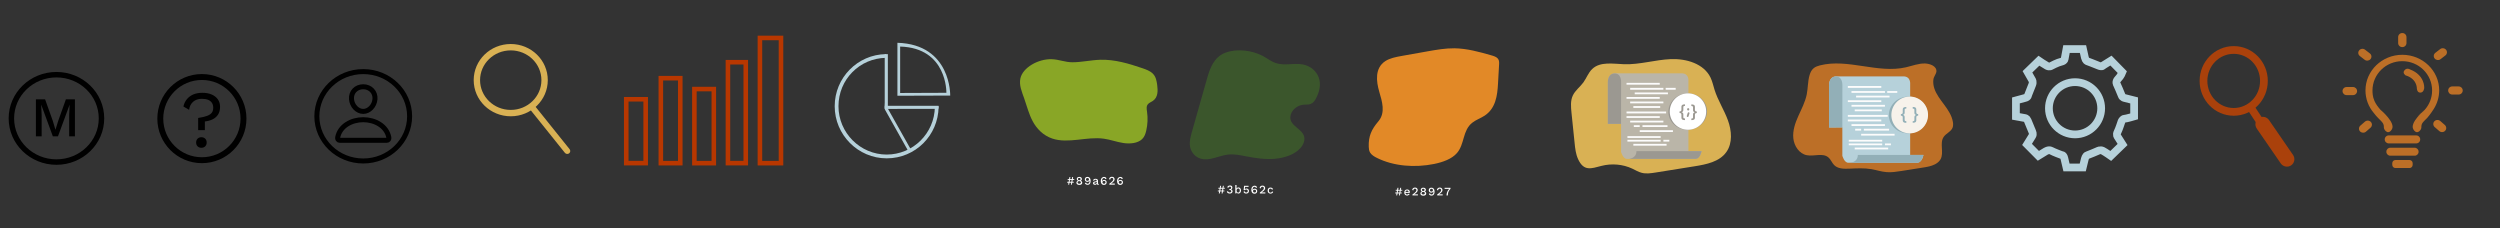 <?xml version="1.0" encoding="utf-8"?>
<!-- Generator: Adobe Illustrator 26.3.1, SVG Export Plug-In . SVG Version: 6.00 Build 0)  -->
<svg version="1.1" id="Layer_1" xmlns="http://www.w3.org/2000/svg" xmlns:xlink="http://www.w3.org/1999/xlink" x="0px" y="0px"
	 viewBox="0 0 5493 502" style="enable-background:new 0 0 5493 502;" xml:space="preserve">
<rect x="0" y="0" width="5493" height="502" fill="#333333" stroke="none"/>
<style type="text/css">
	.st0{fill:none;stroke:#B6D1DA;stroke-width:17;stroke-miterlimit:10;}
	.st1{fill:none;stroke:#AA410B;stroke-width:17;stroke-miterlimit:10;}
	.st2{fill:#AA410B;}
	.st3{fill:#BC6F27;}
	.st4{clip-path:url(#SVGID_00000145034314238528856560000003720560955071817871_);fill:#E28927;}
	.st5{fill:#FFFFFF;}
	.st6{clip-path:url(#SVGID_00000017513296696939961170000000706414631954611850_);fill:#89A626;}
	.st7{clip-path:url(#SVGID_00000145029913061007544840000014938441600213624980_);fill:#3B562C;}
	.st8{clip-path:url(#SVGID_00000008120426332455338630000008055033760000216986_);fill:#D9B154;}
	.st9{clip-path:url(#SVGID_00000114752131119049756020000002609544146396781440_);fill:#BAB5A8;}
	.st10{clip-path:url(#SVGID_00000116941567894992433880000016946334061312278674_);fill:#9B9891;}
	.st11{clip-path:url(#SVGID_00000083778123497536956720000011868029571967801509_);fill:#9B9891;}
	.st12{clip-path:url(#SVGID_00000109725398061794661270000005860839289955192205_);fill:#9B9891;}
	.st13{clip-path:url(#SVGID_00000085968739142711278570000005805271192479447702_);fill:#FFFFFF;}
	.st14{clip-path:url(#SVGID_00000007404533172526975300000010167264547082284436_);fill:#FCFCFC;}
	.st15{clip-path:url(#SVGID_00000116913722783653839150000012938739877193128583_);fill:#FCFCFC;}
	.st16{clip-path:url(#SVGID_00000023979930353610089870000004062667400450102162_);fill:#FCFCFC;}
	.st17{clip-path:url(#SVGID_00000130647419147671677630000001600422977020974228_);fill:#FCFCFC;}
	.st18{clip-path:url(#SVGID_00000103258473861601033890000000865188034663935109_);fill:#FCFCFC;}
	.st19{clip-path:url(#SVGID_00000081621125641158412480000003195366852371403164_);fill:#FCFCFC;}
	.st20{clip-path:url(#SVGID_00000018203723300475064000000005340677151369252736_);fill:#FCFCFC;}
	.st21{clip-path:url(#SVGID_00000143599403831107755140000015366302000942174384_);fill:#FCFCFC;}
	.st22{clip-path:url(#SVGID_00000103952343890537440940000000852824706431824557_);fill:#FCFCFC;}
	.st23{clip-path:url(#SVGID_00000042710712266801248320000007463351312237409447_);fill:#FCFCFC;}
	.st24{clip-path:url(#SVGID_00000024692519634731335590000002990639143885572791_);fill:#FCFCFC;}
	.st25{clip-path:url(#SVGID_00000078036774308175712510000008333975815131232406_);fill:#FCFCFC;}
	.st26{clip-path:url(#SVGID_00000031911097933495733460000015590427944289922195_);fill:#FCFCFC;}
	.st27{clip-path:url(#SVGID_00000097478101260636637920000013625515075016300713_);fill:#FCFCFC;}
	.st28{clip-path:url(#SVGID_00000067936417944303654640000010080816209760218014_);fill:#FCFCFC;}
	.st29{clip-path:url(#SVGID_00000106858974779667227660000010551670837752023959_);fill:#FCFCFC;}
	.st30{clip-path:url(#SVGID_00000164498312314596976590000003698090374742792635_);fill:#FCFCFC;}
	.st31{fill:#9B9891;}
	.st32{clip-path:url(#SVGID_00000003067171031484216840000015741701438846096297_);}
	.st33{fill:#B6D1DA;}
	.st34{fill:#92AFB7;}
	.st35{fill:#F7F2EB;}
	.st36{fill:#FCFCFC;}
	.st37{fill:none;stroke:#D9B154;stroke-width:14;stroke-miterlimit:10;}
	.st38{fill:#D9B154;}
	.st39{fill:none;stroke:#B83700;stroke-width:10;stroke-miterlimit:10;}
	.st40{fill:none;stroke:#000000;stroke-width:12;stroke-miterlimit:10;}
	.st41{fill:none;stroke:#000000;stroke-width:13;stroke-miterlimit:10;}
	.st42{fill:none;stroke:#000000;stroke-width:11;stroke-miterlimit:10;}
</style>
<g>
	<g>
		<path class="st0" d="M4429.4,220.6v35.2l19.8,3.6c0,0,3.9,0.2,5.9,5.2c2,4.9,10.3,24.9,10.3,24.9s2.5,5.2,0,9.1
			s-11.6,18.7-11.6,18.7l24.9,25.1l14.8-9.1c0,0,7.6-5.4,13.3-2.2c5.7,3.2,22.4,9.4,22.4,9.4s4.7-0.7,6.4,6.6
			c1.7,7.4,4.9,20.9,4.9,20.9h35.7l4.7-19.2c0,0,1.7-6.6,5.2-7.6c3.4-1,22.9-9.4,22.9-9.4s5.7-3.4,11.3-0.5
			c5.7,3,17.5,11.3,17.5,11.3l25.9-25.1l-11-17.4c0,0-3.4-3.4,0-10.1c3.4-6.6,8.6-22.9,8.6-22.9s2.2-5.9,6.6-6.2
			c4.4-0.2,21.2-5.2,21.2-5.2v-35.1l-20.9-5.3c0,0-4.7-0.5-6.4-5.4c-1.7-4.9-10.3-24.1-10.3-24.1s-4.2-5.9,2.2-12.3
			c6.4-6.4,9.6-14.8,9.6-14.8l-25.1-25.6l-17,10.6c0,0-1.7,4.2-10.3,0.5c-8.6-3.7-24.6-9.6-24.6-9.6s-3.7-1-5.4-8.1
			c-1.7-7.1-4.2-18.7-4.2-18.7h-36.2l-3.8,20.4c0,0,0.5,5.7-7.6,7.4s-21.9,9.1-21.9,9.1s-3.7,3.2-9.6,0s-17.7-11.3-17.7-11.3
			l-25.2,24.4l10.3,18c0,0,2.7,4.2,0.2,10.3c-2.5,6.2-8.9,22.4-8.9,22.4s0,5.2-6.4,6.6C4443.6,216.6,4429.4,220.6,4429.4,220.6z"/>
		<circle class="st0" cx="4559.3" cy="237.9" r="57.4"/>
	</g>
</g>
<g>
	<g>
		<ellipse class="st1" cx="4907.9" cy="177.8" rx="66.4" ry="68"/>
		<path class="st2" d="M5034.1,363.3L5034.1,363.3c7.5-5.1,9.3-15.3,4.2-22.8l-52.8-76.7c-5.1-7.5-15.3-9.3-22.8-4.2l0,0
			c-7.5,5.1-9.3,15.3-4.2,22.8l52.8,76.7C5016.5,366.5,5026.7,368.4,5034.1,363.3z"/>
		
			<rect x="4948.3" y="230.2" transform="matrix(0.834 -0.551 0.551 0.834 683.93 2774.703)" class="st2" width="17" height="39.2"/>
	</g>
</g>
<g>
	<g>
		<path class="st3" d="M5305.5,342.1h-53.6c-4.8,0-8.6-3.9-8.6-8.6v-0.3c0-4.8,3.9-8.6,8.6-8.6h53.6c4.8,0,8.6,3.9,8.6,8.6v0.3
			C5314.2,338.3,5310.3,342.1,5305.5,342.1z"/>
		<path class="st3" d="M5294.2,369.2h-31c-3.8,0-6.9-3.1-6.9-6.9v-3.8c0-3.8,3.1-6.9,6.9-6.9h31c3.8,0,6.9,3.1,6.9,6.9v3.8
			C5301.1,366.1,5298,369.2,5294.2,369.2z"/>
		<path class="st3" d="M5308.9,315.1h-60.4c-4.8,0-8.8-3.9-8.8-8.8l0,0c0-4.8,3.9-8.8,8.8-8.8h60.4c4.8,0,8.8,3.9,8.8,8.8l0,0
			C5317.7,311.2,5313.8,315.1,5308.9,315.1z"/>
		<path class="st3" d="M5347.5,239.4c0.4,0-10.4,15.5-14.6,19.8c-6.6,6.7-12.2,10.9-12.6,17.9c-0.1,1.9,0.2,4-1.1,6.8
			c-1.5,3-4.9,6.7-8.8,6.5c-4.7-0.2-7.6-6-7.9-6.5c-4.2-7.2,1.9-17.8,9.2-26.6c0.1-0.2,0.2-0.3,0.4-0.5c2.3-2.8,4.8-5.4,7-7.7l0,0
			c3-2.3,5.8-5,8.4-7.8l0,0c10.2-11.3,16.3-26.2,16.3-42.5c0-35.6-29.3-64.4-65.5-64.4c-36.2,0-65.5,28.8-65.5,64.4
			c0,4.8,0.1,13.5,4.4,23.1c3.1,7.1,8.1,13.5,12.9,19c0,0,0.1,0,0.1,0.1c2.6,2.2,33.6,28.8,25.3,42.9c-0.3,0.5-3.2,6.3-7.9,6.5
			c-3.9,0.2-7.3-3.5-8.8-6.5c-1.3-2.7-1-4.8-1.1-6.8c-0.4-7-6.1-11.2-12.6-17.9c-2.7-2.8-6-6.4-9.6-11.2
			c-11.4-13.5-18.1-30.6-18.1-49.3c0-43.3,36.3-78.3,81-78.3c44.7,0,81,35.1,81,78.3C5359.3,213.5,5355,227.5,5347.5,239.4z"/>
		<path class="st3" d="M5319,248.9c-2.2,2.3-4.7,4.9-7,7.7c1.1-1.5,2.3-3,2.7-3.4c0.4-0.3,0.9-0.8,1.5-1.6c0.6-0.7,1.1-1.3,1.4-1.7
			C5318.1,249.7,5318.5,249.3,5319,248.9z"/>
		<path class="st3" d="M5327.4,241.1c-2.6,2.8-5.4,5.5-8.4,7.8C5322.9,245,5326.2,242.1,5327.4,241.1z"/>
		<path class="st3" d="M5285.9,165.8c0,0,21.5,4.7,24.3,26.2c0,0-0.6,11.5,7.6,11.5c8.2,0,8.7-10.4,8.7-10.4s2-27.8-31.1-40.5
			c0,0-6.9-4.7-12.2,1.8C5277.7,160.8,5285.9,165.8,5285.9,165.8z"/>
		<path class="st3" d="M5278.5,103.5h-0.3c-5,0-9-4-9-9V81.6c0-5,4-9,9-9h0.3c5,0,9,4,9,9v12.9
			C5287.5,99.5,5283.5,103.5,5278.5,103.5z"/>
		<path class="st3" d="M5185.5,288.7L5185.5,288.7c-3.4-3.6-3.1-9.3,0.6-12.6l10.1-8.8c3.8-3.3,9.6-3,13,0.6l0,0
			c3.4,3.6,3.1,9.3-0.6,12.6l-10.1,8.8C5194.8,292.6,5188.9,292.3,5185.5,288.7z"/>
		<path class="st3" d="M5147,200.1L5147,200.1c0-4.9,4-8.9,8.9-8.9h14.2c4.9,0,8.9,4,8.9,8.9l0,0c0,4.9-4,8.9-8.9,8.9h-14.2
			C5151,209,5147,205,5147,200.1z"/>
		<path class="st3" d="M5183.6,110.6L5183.6,110.6c3.2-3.8,9-4.5,12.9-1.4l10.6,8.2c4,3.1,4.6,8.7,1.4,12.5l0,0
			c-3.2,3.8-9,4.5-12.9,1.4l-10.6-8.2C5181.1,120,5180.4,114.5,5183.6,110.6z"/>
		<path class="st3" d="M5372.5,287.3L5372.5,287.3c3.4-3.6,3.1-9.3-0.6-12.6l-10.1-8.8c-3.8-3.3-9.6-3-13,0.6l0,0
			c-3.4,3.6-3.1,9.3,0.6,12.6l10.1,8.8C5363.3,291.3,5369.1,291,5372.5,287.3z"/>
		<path class="st3" d="M5411.1,198.8L5411.1,198.8c0-4.9-4-8.9-8.9-8.9H5388c-4.9,0-8.9,4-8.9,8.9l0,0c0,4.9,4,8.9,8.9,8.9h14.2
			C5407.1,207.7,5411.1,203.7,5411.1,198.8z"/>
		<path class="st3" d="M5374.4,109.3L5374.4,109.3c-3.2-3.8-9-4.5-12.9-1.4l-10.6,8.2c-4,3.1-4.6,8.7-1.4,12.5l0,0
			c3.2,3.8,9,4.5,12.9,1.4l10.6-8.2C5377,118.7,5377.6,113.1,5374.4,109.3z"/>
	</g>
</g>
<g>
	<g>
		<g>
			<g>
				<defs>
					<path id="SVGID_1_" d="M3007.4,322.4c0.2,4.5,0.6,9,3.1,13c3.1,5,8.9,8.6,14.8,11.5c37,18.5,83.8,21.9,126,13.3
						c19.2-4,38.6-10.9,49.9-23.9c17.2-19.9,12.1-49.6,33.6-66.6c8-6.4,18.8-10,27.4-15.7c24.2-16,27.8-44.3,29.2-69.6
						c0.9-14.3,1.7-28.5,2.4-42.8c0.2-4.3,0.4-8.9-2.5-12.6c-3.2-4.1-9.2-5.9-14.8-7.5c-26.2-7.5-53.1-15-80.9-15.4
						c-19.9-0.2-39.6,3.3-59,6.7c-18.9,3.4-37.8,6.8-56.7,10.1c-12.8,2.3-26.1,4.8-36.3,11.5c-23,15.2-19.9,43.8-13.1,67.2
						c6.1,20.9,14.3,45.9-1.9,64.9C3013.3,284.5,3006.7,299.2,3007.4,322.4z"/>
				</defs>
				<clipPath id="SVGID_00000125587096278833212670000016055096095463458986_">
					<use xlink:href="#SVGID_1_"  style="overflow:visible;"/>
				</clipPath>
				
					<rect x="2991.7" y="90.7" style="clip-path:url(#SVGID_00000125587096278833212670000016055096095463458986_);fill:#E28927;" width="315.2" height="292.6"/>
			</g>
		</g>
		<g>
			<g>
				<path class="st5" d="M3080,423v1.9h-14.4V423H3080z M3081.1,417.1v1.9h-14.4v-1.9H3081.1z M3072.7,412.6l-2.8,16.8h-2.1
					l2.8-16.8H3072.7z M3078.7,412.6l-2.8,16.8h-2.1l2.8-16.8H3078.7z"/>
				<path class="st5" d="M3092,429.7c-1.3,0-2.4-0.3-3.4-0.8c-1-0.5-1.7-1.3-2.3-2.3c-0.6-1-0.8-2.2-0.8-3.6c0-1.4,0.3-2.6,0.8-3.6
					c0.6-1,1.3-1.8,2.2-2.3c1-0.5,2-0.8,3.3-0.8c1.3,0,2.3,0.3,3.2,0.8c0.9,0.5,1.5,1.2,2,2.1c0.5,0.9,0.7,1.9,0.7,3
					c0,0.3,0,0.6-0.1,0.9c0,0.3-0.1,0.5-0.1,0.7h-10.2v-2.1h9l-1.4,0.4c0-1.2-0.3-2.1-0.9-2.7c-0.6-0.6-1.4-1-2.4-1
					c-0.8,0-1.4,0.2-1.9,0.5c-0.6,0.4-1,0.9-1.3,1.5c-0.3,0.7-0.5,1.5-0.5,2.5s0.2,1.8,0.5,2.4c0.3,0.7,0.8,1.2,1.3,1.5
					c0.6,0.4,1.2,0.5,2,0.5c0.9,0,1.6-0.2,2.1-0.5c0.5-0.3,1-0.8,1.3-1.4l2.2,1c-0.3,0.6-0.7,1.2-1.3,1.6c-0.5,0.5-1.2,0.8-1.9,1.1
					C3093.6,429.5,3092.9,429.7,3092,429.7z"/>
				<path class="st5" d="M3103.4,429.4v-2c1.6-1.2,3-2.2,4.1-3.1c1.1-0.9,2-1.7,2.7-2.5c0.7-0.8,1.2-1.5,1.5-2.1
					c0.3-0.7,0.5-1.4,0.5-2.1c0-0.9-0.3-1.7-0.9-2.2c-0.6-0.6-1.4-0.9-2.4-0.9c-1.1,0-1.9,0.4-2.5,1.1c-0.6,0.7-1,1.7-1.1,2.9
					l-2.4-1.1c0.1-1.1,0.5-2,1-2.8c0.5-0.8,1.2-1.4,2.1-1.8s1.9-0.7,3.1-0.7c1,0,1.8,0.2,2.5,0.4s1.3,0.7,1.8,1.2
					c0.5,0.5,0.9,1.1,1.2,1.7c0.3,0.7,0.4,1.4,0.4,2.1c0,1.1-0.3,2.1-0.8,3.1c-0.6,1-1.4,2-2.5,3.1s-2.6,2.2-4.5,3.4v0.1
					c0.2-0.1,0.5-0.1,0.9-0.1s0.7,0,1.1-0.1c0.4,0,0.7,0,0.9,0h5.3v2.4L3103.4,429.4L3103.4,429.4z"/>
				<path class="st5" d="M3127.2,412.4c1.2,0,2.1,0.2,3,0.6s1.5,0.9,2,1.6s0.7,1.5,0.7,2.4c0,0.9-0.2,1.6-0.6,2.3s-1,1.2-1.8,1.5
					v0.1c1,0.4,1.8,0.9,2.3,1.6c0.6,0.7,0.9,1.6,0.9,2.6c0,1-0.3,1.9-0.8,2.6s-1.3,1.3-2.2,1.7c-1,0.4-2.1,0.6-3.4,0.6
					s-2.4-0.2-3.4-0.6c-1-0.4-1.7-1-2.2-1.7c-0.5-0.7-0.8-1.6-0.8-2.6c0-1,0.3-1.9,0.9-2.6c0.6-0.7,1.4-1.3,2.4-1.6v-0.1
					c-0.8-0.3-1.4-0.8-1.8-1.5c-0.5-0.7-0.7-1.4-0.7-2.3c0-1,0.3-1.8,0.7-2.4c0.5-0.7,1.1-1.2,2-1.6
					C3125,412.6,3126,412.4,3127.2,412.4z M3127.2,427.4c0.8,0,1.4-0.1,1.9-0.4c0.5-0.2,1-0.6,1.2-1c0.3-0.4,0.5-0.9,0.5-1.5
					c0-0.6-0.2-1.1-0.5-1.5c-0.3-0.4-0.7-0.8-1.3-1c-0.6-0.2-1.2-0.4-1.9-0.4c-0.7,0-1.4,0.1-1.9,0.4c-0.6,0.2-1,0.6-1.3,1
					c-0.3,0.4-0.5,0.9-0.5,1.5c0,0.6,0.2,1.1,0.5,1.5c0.3,0.4,0.7,0.8,1.3,1C3125.8,427.3,3126.4,427.4,3127.2,427.4z M3127.2,414.7
					c-0.9,0-1.6,0.2-2.2,0.7c-0.6,0.5-0.8,1.1-0.8,1.8s0.3,1.4,0.8,1.8c0.6,0.5,1.3,0.7,2.2,0.7c0.9,0,1.6-0.2,2.1-0.7
					c0.6-0.5,0.8-1.1,0.8-1.8s-0.3-1.4-0.8-1.8C3128.8,414.9,3128.1,414.7,3127.2,414.7z"/>
				<path class="st5" d="M3145.2,412.4c1.5,0,2.7,0.4,3.7,1.1c1,0.7,1.8,1.7,2.3,3s0.8,2.8,0.8,4.6c0,2-0.3,3.6-0.8,4.8
					c-0.6,1.3-1.3,2.3-2.3,2.9c-1,0.7-2.2,1-3.6,1c-1.4,0-2.7-0.3-3.7-1c-1-0.7-1.8-1.6-2.3-2.8l2.6-1.2c0.3,0.8,0.7,1.5,1.2,1.9
					c0.6,0.5,1.3,0.7,2.3,0.7c0.8,0,1.5-0.2,2-0.5c0.5-0.3,1-0.8,1.3-1.3c0.3-0.6,0.6-1.3,0.7-2.1c0.2-0.8,0.2-1.8,0.2-2.8
					c0-0.1,0-0.1,0-0.2s0-0.1,0-0.2h-0.1c-0.2,0.7-0.5,1.3-1,1.7s-1.1,0.8-1.7,1c-0.6,0.2-1.2,0.3-1.9,0.3c-1.1,0-2.1-0.2-2.9-0.7
					c-0.9-0.5-1.5-1.1-2-1.8c-0.5-0.8-0.7-1.7-0.7-2.8c0-1.2,0.3-2.2,0.7-3c0.5-0.9,1.2-1.5,2.1-2
					C3142.9,412.6,3144,412.4,3145.2,412.4z M3145.3,414.7c-1.1,0-1.9,0.3-2.5,0.9c-0.6,0.6-0.9,1.4-0.9,2.4c0,0.9,0.3,1.7,0.9,2.2
					c0.6,0.5,1.4,0.8,2.4,0.8c0.7,0,1.2-0.2,1.7-0.4c0.5-0.3,0.9-0.6,1.2-1.1c0.3-0.5,0.4-1,0.4-1.6c0-0.7-0.2-1.2-0.4-1.7
					c-0.3-0.5-0.7-0.9-1.2-1.1C3146.5,414.9,3145.9,414.7,3145.3,414.7z"/>
				<path class="st5" d="M3157.8,429.4v-2c1.6-1.2,3-2.2,4.1-3.1c1.1-0.9,2-1.7,2.7-2.5c0.7-0.8,1.2-1.5,1.5-2.1s0.5-1.4,0.5-2.1
					c0-0.9-0.3-1.7-0.9-2.2c-0.6-0.6-1.4-0.9-2.4-0.9c-1.1,0-1.9,0.4-2.5,1.1c-0.6,0.7-1,1.7-1.1,2.9l-2.4-1.1c0.1-1.1,0.5-2,1-2.8
					c0.5-0.8,1.2-1.4,2.1-1.8c0.9-0.4,1.9-0.7,3.1-0.7c1,0,1.8,0.2,2.5,0.4c0.7,0.3,1.3,0.7,1.8,1.2c0.5,0.5,0.9,1.1,1.2,1.7
					c0.3,0.7,0.4,1.4,0.4,2.1c0,1.1-0.3,2.1-0.8,3.1c-0.6,1-1.4,2-2.5,3.1c-1.2,1.1-2.6,2.2-4.5,3.4v0.1c0.2-0.1,0.5-0.1,0.9-0.1
					c0.4,0,0.7,0,1.1-0.1c0.4,0,0.7,0,0.9,0h5.3v2.4L3157.8,429.4L3157.8,429.4z"/>
				<path class="st5" d="M3174.2,412.6h12.8v2.3c-1.4,1.5-2.6,3-3.4,4.5s-1.5,3.1-1.9,4.8c-0.4,1.7-0.6,3.4-0.6,5.3h-2.8
					c0-1.9,0.3-3.7,0.7-5.5c0.5-1.8,1.2-3.5,2.2-5.1c1-1.6,2.2-3.2,3.6-4.6l0.5,0.7h-11.2V412.6z"/>
			</g>
		</g>
	</g>
</g>
<g>
	<g>
		<g>
			<g>
				<defs>
					<path id="SVGID_00000128482604808561827250000004862845302247428001_" d="M2242,172.2c-3.3,14.8,3.3,29.7,8.4,44.2
						c6,16.8,10.1,34.2,18.8,50.3s22.9,31.1,43.1,37.8c35.1,11.7,75.3-4.9,112.8,0.2c14.7,2,28.3,7.3,43,9.5
						c14.6,2.3,31.6,0.7,41.2-8.4c5.3-5.1,7.6-11.8,9.1-18.3c3.3-14,3.9-28.3,1.8-42.4c-0.9-5.7-1.9-12,2.4-16.6
						c2.7-2.9,6.9-4.4,10.3-6.7c11.8-8,11.3-22.5,9.7-34.8c-1.2-8.9-2.7-18.3-9.6-25.2c-6-6-15-9.3-23.7-12.2
						c-29.1-9.9-59.7-19.1-91.3-18.3c-20.8,0.6-41.2,5.5-61.9,5.5c-16,0-29.7-6.3-45.2-6.7C2281.1,129.1,2247.2,148.5,2242,172.2z"
						/>
				</defs>
				<clipPath id="SVGID_00000111875241643439648540000001199515521225045160_">
					<use xlink:href="#SVGID_00000128482604808561827250000004862845302247428001_"  style="overflow:visible;"/>
				</clipPath>
				
					<rect x="2239.1" y="67.1" style="clip-path:url(#SVGID_00000111875241643439648540000001199515521225045160_);fill:#89A626;" width="315.2" height="292.6"/>
			</g>
		</g>
		<g>
			<path class="st5" d="M2359.2,399.4v1.9h-14.4v-1.9H2359.2z M2360.3,393.4v1.9h-14.4v-1.9H2360.3z M2351.9,389l-2.8,16.8h-2.1
				l2.8-16.8H2351.9z M2357.9,389l-2.8,16.8h-2.1l2.8-16.8H2357.9z"/>
			<path class="st5" d="M2371.4,388.7c1.2,0,2.1,0.2,3,0.6c0.9,0.4,1.5,0.9,2,1.6s0.7,1.5,0.7,2.4c0,0.9-0.2,1.6-0.6,2.3
				s-1,1.2-1.8,1.5v0.1c1,0.4,1.8,0.9,2.3,1.6c0.6,0.7,0.9,1.6,0.9,2.6c0,1-0.3,1.9-0.8,2.6c-0.5,0.7-1.3,1.3-2.2,1.7
				c-1,0.4-2.1,0.6-3.4,0.6s-2.4-0.2-3.4-0.6c-1-0.4-1.7-1-2.2-1.7c-0.6-0.7-0.8-1.6-0.8-2.6c0-1,0.3-1.9,0.9-2.6
				c0.6-0.7,1.4-1.3,2.4-1.6V397c-0.8-0.3-1.4-0.8-1.8-1.5c-0.5-0.7-0.7-1.4-0.7-2.3c0-1,0.3-1.8,0.7-2.4c0.5-0.7,1.1-1.2,2-1.6
				C2369.2,388.9,2370.2,388.7,2371.4,388.7z M2371.4,403.7c0.8,0,1.4-0.1,1.9-0.4c0.5-0.2,1-0.6,1.2-1c0.3-0.4,0.5-0.9,0.5-1.5
				c0-0.6-0.2-1.1-0.5-1.5c-0.3-0.4-0.7-0.8-1.3-1c-0.5-0.2-1.2-0.4-1.9-0.4c-0.7,0-1.4,0.1-1.9,0.4c-0.6,0.2-1,0.6-1.3,1
				c-0.3,0.4-0.5,0.9-0.5,1.5c0,0.6,0.2,1.1,0.5,1.5c0.3,0.4,0.7,0.8,1.3,1C2370,403.6,2370.6,403.7,2371.4,403.7z M2371.4,391
				c-0.9,0-1.6,0.2-2.2,0.7c-0.6,0.5-0.8,1.1-0.8,1.8s0.3,1.4,0.8,1.8c0.6,0.5,1.3,0.7,2.2,0.7s1.6-0.2,2.1-0.7
				c0.6-0.5,0.8-1.1,0.8-1.8s-0.3-1.4-0.8-1.8C2373,391.2,2372.3,391,2371.4,391z"/>
			<path class="st5" d="M2389.5,388.7c1.5,0,2.7,0.4,3.7,1.1c1,0.7,1.8,1.7,2.3,3c0.5,1.3,0.8,2.8,0.8,4.6c0,2-0.3,3.6-0.8,4.8
				c-0.6,1.3-1.3,2.3-2.3,2.9c-1,0.7-2.2,1-3.6,1c-1.4,0-2.7-0.3-3.7-1c-1-0.7-1.8-1.6-2.3-2.8l2.6-1.2c0.3,0.8,0.7,1.5,1.2,1.9
				s1.3,0.7,2.3,0.7c0.8,0,1.5-0.2,2-0.5c0.5-0.3,1-0.8,1.3-1.3c0.3-0.6,0.6-1.3,0.7-2.1c0.2-0.8,0.2-1.8,0.2-2.8c0-0.1,0-0.1,0-0.2
				c0-0.1,0-0.1,0-0.2h-0.1c-0.2,0.7-0.5,1.3-1,1.7s-1.1,0.8-1.7,1c-0.6,0.2-1.2,0.3-1.9,0.3c-1.1,0-2.1-0.2-2.9-0.7s-1.5-1.1-2-1.8
				c-0.5-0.8-0.7-1.7-0.7-2.8c0-1.2,0.3-2.2,0.7-3c0.5-0.9,1.2-1.5,2.1-2C2387.2,388.9,2388.2,388.7,2389.5,388.7z M2389.5,391.1
				c-1.1,0-1.9,0.3-2.5,0.9c-0.6,0.6-0.9,1.4-0.9,2.4c0,0.9,0.3,1.7,0.9,2.2c0.6,0.5,1.4,0.8,2.4,0.8c0.7,0,1.2-0.2,1.7-0.4
				s0.9-0.6,1.2-1.1c0.3-0.5,0.4-1,0.4-1.6c0-0.7-0.2-1.2-0.4-1.7c-0.3-0.5-0.7-0.9-1.2-1.1C2390.7,391.2,2390.1,391.1,2389.5,391.1
				z"/>
			<path class="st5" d="M2409.7,397.6c0-0.9-0.3-1.5-0.7-2c-0.5-0.5-1.1-0.7-1.9-0.7c-0.8,0-1.4,0.2-2,0.6c-0.6,0.4-1,1-1.2,1.8
				l-2.3-1c0.3-1.1,1-1.9,1.9-2.5c1-0.7,2.2-1,3.7-1c1,0,1.9,0.2,2.7,0.5s1.4,0.9,1.9,1.5s0.7,1.5,0.7,2.6v5.7c0,0.7,0.3,1,1,1
				c0.3,0,0.6-0.1,0.9-0.2l-0.2,1.9c-0.4,0.2-0.9,0.3-1.5,0.3c-0.6,0-1.1-0.1-1.5-0.3c-0.5-0.2-0.8-0.5-1-0.9s-0.4-0.9-0.4-1.5v-0.2
				l0.6-0.1c-0.2,0.7-0.5,1.2-1,1.7c-0.5,0.5-1,0.8-1.7,1c-0.7,0.2-1.3,0.3-1.9,0.3c-0.8,0-1.5-0.2-2.2-0.4
				c-0.7-0.3-1.2-0.7-1.5-1.2s-0.6-1.2-0.6-1.9c0-1,0.3-1.8,1-2.4c0.6-0.6,1.5-1,2.7-1.3l5-1l-0.1,1.9l-3.6,0.8
				c-0.7,0.2-1.3,0.4-1.6,0.6s-0.6,0.7-0.6,1.1c0,0.5,0.2,0.9,0.6,1.2c0.4,0.3,0.9,0.4,1.5,0.4c0.4,0,0.9-0.1,1.3-0.2
				c0.4-0.1,0.8-0.3,1.1-0.5c0.3-0.3,0.6-0.5,0.8-0.9c0.2-0.4,0.3-0.8,0.3-1.3v-3.5H2409.7z"/>
			<path class="st5" d="M2425.8,388.7c0.9,0,1.7,0.1,2.4,0.4c0.7,0.3,1.3,0.7,1.8,1.2c0.5,0.6,1,1.2,1.3,2.1l-2.4,1.2
				c-0.3-0.8-0.6-1.3-1.2-1.8c-0.5-0.4-1.3-0.7-2.2-0.7c-0.7,0-1.3,0.2-1.8,0.5c-0.5,0.3-1,0.8-1.3,1.4c-0.4,0.6-0.7,1.3-0.8,2.1
				c-0.2,0.8-0.3,1.7-0.3,2.6c0,0.1,0,0.1,0,0.2c0,0.1,0,0.2,0,0.3l0.1,0.1c0.2-0.7,0.5-1.2,1-1.7c0.5-0.4,1.1-0.7,1.7-1
				c0.6-0.2,1.2-0.3,1.8-0.3c1.1,0,2.1,0.2,2.9,0.7c0.9,0.5,1.5,1.1,2,1.9c0.5,0.8,0.7,1.8,0.7,2.9c0,1.1-0.3,2.1-0.8,2.9
				c-0.5,0.8-1.2,1.5-2.1,1.9c-0.9,0.5-1.9,0.7-3.2,0.7c-1.4,0-2.7-0.4-3.7-1.1c-1-0.7-1.8-1.7-2.3-3c-0.5-1.3-0.8-2.8-0.8-4.5
				c0-1.9,0.3-3.5,0.9-4.8c0.6-1.3,1.4-2.3,2.5-2.9C2423.4,389,2424.5,388.7,2425.8,388.7z M2425.6,397.4c-0.7,0-1.2,0.2-1.7,0.4
				c-0.5,0.3-0.9,0.6-1.2,1.1c-0.3,0.5-0.4,1-0.4,1.6c0,0.6,0.2,1.2,0.5,1.6c0.3,0.5,0.7,0.9,1.2,1.2s1.1,0.4,1.7,0.4
				c1.1,0,1.9-0.3,2.4-0.9c0.6-0.6,0.9-1.4,0.9-2.3c0-0.7-0.2-1.2-0.4-1.7c-0.3-0.5-0.6-0.8-1.1-1.1
				C2426.9,397.5,2426.4,397.4,2425.6,397.4z"/>
			<path class="st5" d="M2437.4,405.7v-2c1.6-1.2,3-2.2,4.1-3.1s2-1.7,2.7-2.5c0.7-0.8,1.2-1.5,1.5-2.1c0.3-0.7,0.5-1.4,0.5-2.1
				c0-0.9-0.3-1.7-0.9-2.2c-0.6-0.6-1.4-0.9-2.4-0.9c-1.1,0-1.9,0.4-2.5,1.1c-0.6,0.7-1,1.7-1.1,2.9l-2.4-1.1c0.1-1.1,0.5-2,1-2.8
				c0.5-0.8,1.2-1.4,2.1-1.8s1.9-0.7,3.1-0.7c1,0,1.8,0.2,2.5,0.4s1.3,0.7,1.8,1.2c0.5,0.5,0.9,1.1,1.2,1.7c0.3,0.7,0.4,1.4,0.4,2.1
				c0,1.1-0.3,2.1-0.8,3.1c-0.6,1-1.4,2-2.5,3.1s-2.6,2.2-4.5,3.4v0.1c0.2-0.1,0.5-0.1,0.9-0.1s0.7,0,1.1-0.1c0.4,0,0.7,0,0.9,0h5.3
				v2.4L2437.4,405.7L2437.4,405.7z"/>
			<path class="st5" d="M2461.6,388.7c0.9,0,1.7,0.1,2.4,0.4s1.3,0.7,1.8,1.2c0.5,0.6,1,1.2,1.3,2.1l-2.4,1.2
				c-0.3-0.8-0.6-1.3-1.2-1.8c-0.5-0.4-1.3-0.7-2.2-0.7c-0.7,0-1.3,0.2-1.8,0.5c-0.5,0.3-1,0.8-1.3,1.4c-0.4,0.6-0.7,1.3-0.8,2.1
				c-0.2,0.8-0.3,1.7-0.3,2.6c0,0.1,0,0.1,0,0.2c0,0.1,0,0.2,0,0.3l0.1,0.1c0.2-0.7,0.5-1.2,1-1.7c0.5-0.4,1.1-0.7,1.7-1
				c0.6-0.2,1.2-0.3,1.8-0.3c1.1,0,2.1,0.2,2.9,0.7c0.9,0.5,1.5,1.1,2,1.9c0.5,0.8,0.7,1.8,0.7,2.9c0,1.1-0.3,2.1-0.8,2.9
				c-0.5,0.8-1.2,1.5-2.1,1.9c-0.9,0.5-1.9,0.7-3.2,0.7c-1.4,0-2.7-0.4-3.7-1.1c-1-0.7-1.8-1.7-2.3-3c-0.5-1.3-0.8-2.8-0.8-4.5
				c0-1.9,0.3-3.5,0.9-4.8c0.6-1.3,1.4-2.3,2.5-2.9C2459.2,389,2460.3,388.7,2461.6,388.7z M2461.4,397.4c-0.7,0-1.2,0.2-1.7,0.4
				s-0.9,0.6-1.2,1.1c-0.3,0.5-0.4,1-0.4,1.6c0,0.6,0.2,1.2,0.5,1.6c0.3,0.5,0.7,0.9,1.2,1.2c0.5,0.3,1.1,0.4,1.7,0.4
				c1.1,0,1.9-0.3,2.4-0.9c0.6-0.6,0.9-1.4,0.9-2.3c0-0.7-0.2-1.2-0.4-1.7c-0.3-0.5-0.6-0.8-1.1-1.1
				C2462.8,397.5,2462.2,397.4,2461.4,397.4z"/>
		</g>
	</g>
</g>
<g>
	<g>
		<g>
			<g>
				<defs>
					<path id="SVGID_00000010280839849878485870000008340059404699117999_" d="M2692.2,115.9c-24.8,9.5-33.6,33.9-39.7,55.4
						c-3.8,13.2-7.5,26.5-11.3,39.7c-7.4,25.9-14.7,51.8-22,77.6c-3.2,11.2-6.4,22.6-4.3,34c2.1,11.3,10.6,22.7,24.1,26.2
						c19.5,5.2,39.1-7,59.4-9.2c13.3-1.5,26.6,1.4,39.6,3.9c20.7,4,42,7.2,63.2,5.4c21.2-1.8,42.4-9.1,55.3-22.7
						c8-8.5,12.4-20.1,7.6-30c-5.2-10.8-19.4-17.1-25.9-27.3c-9.8-15.5,5.1-37.3,26.6-38.9c5-0.4,10.1,0.2,14.7-1.5
						c5.8-2.1,9.2-7,11.7-11.7c7-13.1,11-27.6,7.8-41.6c-3.2-14-14.5-27.3-31.1-32.3c-18.7-5.6-38.3,0.9-57.2-2.5
						c-15.9-2.9-23.9-11.1-36.7-17.8C2751.4,110.9,2718.2,106,2692.2,115.9z"/>
				</defs>
				<clipPath id="SVGID_00000015356108641938997020000014685840109404557961_">
					<use xlink:href="#SVGID_00000010280839849878485870000008340059404699117999_"  style="overflow:visible;"/>
				</clipPath>
				
					<rect x="2581.2" y="81.6" style="clip-path:url(#SVGID_00000015356108641938997020000014685840109404557961_);fill:#3B562C;" width="341.2" height="316.9"/>
			</g>
		</g>
		<g>
			<g>
				<path class="st5" d="M2690.2,418.7v1.9h-14.4v-1.9H2690.2z M2691.3,412.7v1.9h-14.4v-1.9H2691.3z M2682.9,408.3l-2.8,16.8h-2.1
					l2.8-16.8H2682.9z M2689,408.3l-2.8,16.8h-2.1l2.8-16.8H2689z"/>
				<path class="st5" d="M2702,425.3c-1.6,0-3-0.4-4.1-1.1s-2-1.7-2.4-3l2.7-1.3c0.2,0.6,0.4,1.2,0.7,1.6c0.3,0.5,0.8,0.8,1.3,1
					s1.2,0.4,2,0.4c0.7,0,1.2-0.1,1.7-0.4c0.5-0.3,0.8-0.6,1.1-1c0.3-0.4,0.4-0.9,0.4-1.5c0-0.6-0.1-1-0.3-1.4
					c-0.2-0.4-0.6-0.7-1-0.8c-0.5-0.2-1-0.3-1.7-0.3c-0.2,0-0.4,0-0.6,0c-0.2,0-0.5,0.1-0.7,0.1v-2.3c0.2,0,0.3,0.1,0.5,0.1
					c0.2,0,0.3,0,0.4,0c1.1,0,1.9-0.2,2.4-0.7c0.5-0.5,0.7-1.2,0.7-2.1c0-0.8-0.3-1.4-0.7-1.9c-0.5-0.4-1.2-0.7-2.1-0.7
					c-1,0-1.7,0.2-2.2,0.7c-0.5,0.5-0.9,1.1-1.2,1.9l-2.5-1.1c0.3-0.8,0.7-1.5,1.2-2.1c0.6-0.6,1.3-1,2.1-1.4
					c0.8-0.3,1.7-0.5,2.7-0.5c1.2,0,2.2,0.2,3,0.6s1.4,0.9,1.8,1.6c0.4,0.7,0.6,1.5,0.6,2.3c0,0.7-0.1,1.2-0.3,1.7
					c-0.2,0.5-0.5,0.9-0.8,1.3c-0.3,0.4-0.7,0.6-1,0.8c-0.4,0.2-0.8,0.3-1.1,0.4v0.1c0.5,0,1,0.1,1.4,0.3c0.4,0.2,0.8,0.4,1.1,0.8
					c0.4,0.3,0.6,0.7,0.8,1.2c0.2,0.5,0.3,0.9,0.3,1.5c0,1-0.3,1.9-0.8,2.7s-1.2,1.4-2.1,1.8C2704.2,425.1,2703.2,425.3,2702,425.3z
					"/>
				<path class="st5" d="M2721.1,425.3c-0.8,0-1.5-0.2-2.1-0.5c-0.6-0.3-1.2-0.7-1.6-1.2s-0.8-1.1-1-1.8l0.4-0.5l-0.2,3.6h-2.4
					v-18.4h2.7v8.9l-0.3-0.5c0.3-0.9,0.9-1.6,1.7-2.2c0.8-0.6,1.7-0.9,2.8-0.9c1,0,2,0.3,2.8,0.8s1.6,1.3,2,2.3
					c0.5,1,0.8,2.2,0.8,3.6c0,1.4-0.3,2.6-0.8,3.6c-0.5,1-1.2,1.8-2.1,2.3C2723.1,425.1,2722.1,425.3,2721.1,425.3z M2720.5,423.1
					c1.1,0,2-0.4,2.6-1.2c0.6-0.8,1-1.9,1-3.3c0-1.4-0.3-2.5-0.9-3.3c-0.6-0.8-1.5-1.2-2.6-1.2c-0.7,0-1.4,0.2-1.9,0.6
					c-0.6,0.4-1,0.9-1.3,1.6s-0.5,1.5-0.5,2.4s0.2,1.7,0.5,2.3s0.7,1.2,1.3,1.5C2719.2,423,2719.8,423.1,2720.5,423.1z"/>
				<path class="st5" d="M2738.1,425.3c-1.5,0-2.7-0.3-3.7-1c-1-0.7-1.7-1.6-2.3-2.8l2.6-1.3c0.3,0.8,0.7,1.5,1.2,2
					c0.5,0.5,1.3,0.8,2.3,0.8c0.7,0,1.3-0.2,1.8-0.4c0.5-0.3,0.9-0.7,1.2-1.1c0.3-0.5,0.4-1.1,0.4-1.8s-0.2-1.3-0.4-1.8
					c-0.3-0.5-0.6-0.9-1.1-1.1c-0.5-0.3-1.1-0.4-1.8-0.4c-0.5,0-1,0.1-1.4,0.2s-0.8,0.3-1.2,0.5c-0.4,0.2-0.7,0.5-0.9,0.9l-2.3-0.5
					l1-9.3h9.8v2.4h-7.6l-0.6,4.7l-0.1,0.3h0.1c0.4-0.4,0.9-0.8,1.5-1c0.6-0.3,1.4-0.4,2.2-0.4c1.1,0,2,0.2,2.8,0.7
					c0.8,0.5,1.4,1.1,1.9,1.9c0.5,0.8,0.7,1.7,0.7,2.8c0,0.9-0.2,1.8-0.5,2.5c-0.3,0.7-0.8,1.3-1.3,1.8c-0.6,0.5-1.2,0.9-2,1.1
					C2739.7,425.2,2738.9,425.3,2738.1,425.3z"/>
				<path class="st5" d="M2756.6,408c0.9,0,1.7,0.1,2.4,0.4s1.3,0.7,1.8,1.2c0.5,0.6,1,1.2,1.3,2.1l-2.4,1.2
					c-0.3-0.8-0.6-1.3-1.2-1.8c-0.5-0.4-1.3-0.7-2.2-0.7c-0.7,0-1.3,0.2-1.8,0.5c-0.5,0.3-1,0.8-1.3,1.4c-0.4,0.6-0.7,1.3-0.8,2.1
					c-0.2,0.8-0.3,1.7-0.3,2.6c0,0.1,0,0.1,0,0.2s0,0.2,0,0.3l0.1,0.1c0.2-0.7,0.5-1.2,1-1.7c0.5-0.4,1.1-0.7,1.7-1
					c0.6-0.2,1.2-0.3,1.8-0.3c1.1,0,2.1,0.2,2.9,0.7c0.9,0.5,1.5,1.1,2,1.9c0.5,0.8,0.7,1.8,0.7,2.9c0,1.1-0.3,2.1-0.8,2.9
					c-0.5,0.8-1.2,1.5-2.1,1.9c-0.9,0.5-1.9,0.7-3.2,0.7c-1.4,0-2.7-0.4-3.7-1.1s-1.8-1.7-2.3-3c-0.6-1.3-0.8-2.8-0.8-4.5
					c0-1.9,0.3-3.5,0.9-4.8c0.6-1.3,1.4-2.3,2.5-2.9C2754.1,408.3,2755.3,408,2756.6,408z M2756.4,416.8c-0.7,0-1.2,0.2-1.7,0.4
					s-0.9,0.6-1.2,1.1c-0.3,0.5-0.4,1-0.4,1.6c0,0.6,0.2,1.2,0.5,1.6c0.3,0.5,0.7,0.9,1.2,1.2c0.5,0.3,1.1,0.4,1.7,0.4
					c1.1,0,1.9-0.3,2.4-0.9c0.6-0.6,0.9-1.4,0.9-2.3c0-0.7-0.2-1.2-0.4-1.7c-0.3-0.5-0.6-0.8-1.1-1.1
					C2757.7,416.9,2757.1,416.8,2756.4,416.8z"/>
				<path class="st5" d="M2768.2,425.1v-2c1.6-1.2,3-2.2,4.1-3.1c1.1-0.9,2-1.7,2.7-2.5c0.7-0.8,1.2-1.5,1.5-2.1s0.5-1.4,0.5-2.1
					c0-0.9-0.3-1.7-0.9-2.2c-0.6-0.6-1.4-0.9-2.4-0.9c-1.1,0-1.9,0.4-2.5,1.1c-0.6,0.7-1,1.7-1.1,2.9l-2.4-1.1c0.1-1.1,0.5-2,1-2.8
					c0.5-0.8,1.2-1.4,2.1-1.8c0.9-0.4,1.9-0.7,3.1-0.7c1,0,1.8,0.2,2.5,0.4c0.7,0.3,1.3,0.7,1.8,1.2s0.9,1.1,1.2,1.7
					c0.3,0.7,0.4,1.4,0.4,2.1c0,1.1-0.3,2.1-0.8,3.1c-0.5,1-1.4,2-2.5,3.1c-1.2,1.1-2.6,2.2-4.5,3.4v0.1c0.2-0.1,0.5-0.1,0.9-0.1
					s0.7,0,1.1-0.1c0.4,0,0.7,0,0.9,0h5.3v2.4L2768.2,425.1L2768.2,425.1z"/>
				<path class="st5" d="M2791.7,412.1c1,0,1.9,0.2,2.6,0.5c0.7,0.3,1.3,0.7,1.8,1.3c0.5,0.6,0.9,1.2,1.1,1.9l-2.6,1
					c-0.2-0.8-0.6-1.4-1.1-1.8s-1.1-0.6-1.9-0.6c-0.8,0-1.4,0.2-2,0.5c-0.6,0.4-1,0.9-1.3,1.5c-0.3,0.7-0.4,1.5-0.4,2.5
					c0,1,0.2,1.8,0.5,2.4c0.3,0.7,0.7,1.2,1.3,1.5c0.6,0.4,1.2,0.5,2,0.5c0.6,0,1.1-0.1,1.5-0.3c0.4-0.2,0.8-0.5,1.1-0.9
					c0.3-0.4,0.5-0.8,0.6-1.4l2.5,0.9c-0.3,0.8-0.6,1.5-1.1,2c-0.5,0.6-1.1,1-1.9,1.3c-0.8,0.3-1.6,0.5-2.6,0.5
					c-1.3,0-2.4-0.3-3.4-0.8c-1-0.5-1.7-1.3-2.3-2.3c-0.6-1-0.8-2.2-0.8-3.6c0-1.4,0.3-2.6,0.8-3.6c0.6-1,1.3-1.8,2.3-2.3
					C2789.3,412.3,2790.5,412.1,2791.7,412.1z"/>
			</g>
		</g>
	</g>
</g>
<g>
	<g>
		<g>
			<defs>
				<path id="SVGID_00000055700564037184976520000009663545453607382168_" d="M3467.5,349.9c-5.2-11.2-6.6-23.7-7.8-36
					c-2.3-22-4.6-44-6.8-66c-1.3-12.9-2.6-26.6,3-38.3c5.3-11,15.8-18.6,23-28.4c7-9.6,10.9-21.5,19.5-29.6
					c17.7-16.9,45.9-11.3,70.3-10.5c34.2,1.1,67.8-9.7,102-11.2s73.1,9.9,87.8,40.8c4,8.4,5.9,17.7,8.7,26.6
					c7.3,23.2,20.9,43.9,29.3,66.8c8.4,22.9,10.7,50.2-3.4,70c-15.1,21.3-43.7,27.1-69.5,31.2c-28.5,4.6-57,9.2-85.5,13.7
					c-10.3,1.6-20.9,3.3-30.9,0.7c-7.4-1.9-13.9-5.9-20.8-9.2c-21-9.8-45.4-11.8-67.8-6C3496,370.4,3480.1,376.9,3467.5,349.9z"/>
			</defs>
			<clipPath id="SVGID_00000142869974005584625330000016213306915196631964_">
				<use xlink:href="#SVGID_00000055700564037184976520000009663545453607382168_"  style="overflow:visible;"/>
			</clipPath>
			
				<rect x="3432.7" y="121.7" style="clip-path:url(#SVGID_00000142869974005584625330000016213306915196631964_);fill:#D9B154;" width="382" height="264.4"/>
		</g>
		<g>
			<defs>
				<path id="SVGID_00000165919215599334355000000000934241179788821167_" d="M3467.5,349.9c-5.2-11.2-6.6-23.7-7.8-36
					c-2.3-22-4.6-44-6.8-66c-1.3-12.9-2.6-26.6,3-38.3c5.3-11,15.8-18.6,23-28.4c7-9.6,10.9-21.5,19.5-29.6
					c17.7-16.9,45.9-11.3,70.3-10.5c34.2,1.1,67.8-9.7,102-11.2s73.1,9.9,87.8,40.8c4,8.4,5.9,17.7,8.7,26.6
					c7.3,23.2,20.9,43.9,29.3,66.8c8.4,22.9,10.7,50.2-3.4,70c-15.1,21.3-43.7,27.1-69.5,31.2c-28.5,4.6-57,9.2-85.5,13.7
					c-10.3,1.6-20.9,3.3-30.9,0.7c-7.4-1.9-13.9-5.9-20.8-9.2c-21-9.8-45.4-11.8-67.8-6C3496,370.4,3480.1,376.9,3467.5,349.9z"/>
			</defs>
			<clipPath id="SVGID_00000060716310984977075700000012121997189170529427_">
				<use xlink:href="#SVGID_00000165919215599334355000000000934241179788821167_"  style="overflow:visible;"/>
			</clipPath>
			<path style="clip-path:url(#SVGID_00000060716310984977075700000012121997189170529427_);fill:#BAB5A8;" d="M3561.8,272.1v61.6
				c0,0,4,15.4,13,15.4s151.1,0,151.1,0s9.9-1,12.9-17h-29v-154c0,0,2-17-15-17s-146.5,0-146.5,0s-15.5-1-15.5,20s0,91.2,0,91.2
				L3561.8,272.1z"/>
		</g>
		<g>
			<defs>
				<path id="SVGID_00000132783716773053787710000007817573078844609417_" d="M3467.5,349.9c-5.2-11.2-6.6-23.7-7.8-36
					c-2.3-22-4.6-44-6.8-66c-1.3-12.9-2.6-26.6,3-38.3c5.3-11,15.8-18.6,23-28.4c7-9.6,10.9-21.5,19.5-29.6
					c17.7-16.9,45.9-11.3,70.3-10.5c34.2,1.1,67.8-9.7,102-11.2s73.1,9.9,87.8,40.8c4,8.4,5.9,17.7,8.7,26.6
					c7.3,23.2,20.9,43.9,29.3,66.8c8.4,22.9,10.7,50.2-3.4,70c-15.1,21.3-43.7,27.1-69.5,31.2c-28.5,4.6-57,9.2-85.5,13.7
					c-10.3,1.6-20.9,3.3-30.9,0.7c-7.4-1.9-13.9-5.9-20.8-9.2c-21-9.8-45.4-11.8-67.8-6C3496,370.4,3480.1,376.9,3467.5,349.9z"/>
			</defs>
			<clipPath id="SVGID_00000173866969718287985060000009972883642628197567_">
				<use xlink:href="#SVGID_00000132783716773053787710000007817573078844609417_"  style="overflow:visible;"/>
			</clipPath>
			<path style="clip-path:url(#SVGID_00000173866969718287985060000009972883642628197567_);fill:#9B9891;" d="M3561.8,272.1h-29.1
				v-90.9c0,0-1-19.4,14.6-19.8c15.6-0.4,14.6,19,14.6,19L3561.8,272.1L3561.8,272.1z"/>
		</g>
		<g>
			<defs>
				<path id="SVGID_00000031207287463102967300000014038174028095204244_" d="M3467.5,349.9c-5.2-11.2-6.6-23.7-7.8-36
					c-2.3-22-4.6-44-6.8-66c-1.3-12.9-2.6-26.6,3-38.3c5.3-11,15.8-18.6,23-28.4c7-9.6,10.9-21.5,19.5-29.6
					c17.7-16.9,45.9-11.3,70.3-10.5c34.2,1.1,67.8-9.7,102-11.2s73.1,9.9,87.8,40.8c4,8.4,5.9,17.7,8.7,26.6
					c7.3,23.2,20.9,43.9,29.3,66.8c8.4,22.9,10.7,50.2-3.4,70c-15.1,21.3-43.7,27.1-69.5,31.2c-28.5,4.6-57,9.2-85.5,13.7
					c-10.3,1.6-20.9,3.3-30.9,0.7c-7.4-1.9-13.9-5.9-20.8-9.2c-21-9.8-45.4-11.8-67.8-6C3496,370.4,3480.1,376.9,3467.5,349.9z"/>
			</defs>
			<clipPath id="SVGID_00000066495853582384801600000011081365402512470167_">
				<use xlink:href="#SVGID_00000031207287463102967300000014038174028095204244_"  style="overflow:visible;"/>
			</clipPath>
			<path style="clip-path:url(#SVGID_00000066495853582384801600000011081365402512470167_);fill:#9B9891;" d="M3738.8,332.1
				c0,0-3,17-13,17s-148,0-148,0s17.6,0,17.8-17H3738.8z"/>
		</g>
		<g>
			<defs>
				<path id="SVGID_00000079457283419999709990000009589732595608346787_" d="M3477.1,369.5c-6.1-10.7-8.6-23.1-10.8-35.2
					c-4.1-21.7-8.3-43.5-12.3-65.2c-2.4-12.7-4.8-26.3-0.2-38.4c4.4-11.4,14.2-19.9,20.5-30.2c6.2-10.2,9.1-22.3,17-31.1
					c16.2-18.3,44.8-15.1,69.2-16.4c34.2-1.8,66.8-15.3,100.7-19.7c34-4.4,73.7,3.7,90.9,33.3c4.7,8,7.4,17.1,10.9,25.8
					c9.2,22.5,24.5,42,34.8,64.1s14.9,49.1,2.5,70c-13.3,22.5-41.3,30.7-66.6,36.9c-28,7-56,13.9-84.1,20.8
					c-10.1,2.5-20.6,5-30.7,3.3c-7.5-1.3-14.3-4.7-21.5-7.4c-21.7-8-46.2-8-68.1-0.3C3507.2,387.6,3491.9,395.4,3477.1,369.5z"/>
			</defs>
			<clipPath id="SVGID_00000066477288605677532580000012701653139470136223_">
				<use xlink:href="#SVGID_00000079457283419999709990000009589732595608346787_"  style="overflow:visible;"/>
			</clipPath>
			
				<ellipse transform="matrix(0.997 -8.377951e-02 8.377951e-02 0.997 -7.505 311.375)" style="clip-path:url(#SVGID_00000066477288605677532580000012701653139470136223_);fill:#9B9891;" cx="3706.3" cy="245.1" rx="42.5" ry="40"/>
		</g>
		<g>
			<defs>
				<path id="SVGID_00000026864810477349035120000000887268845954024631_" d="M3467.5,349.9c-5.2-11.2-6.6-23.7-7.8-36
					c-2.3-22-4.6-44-6.8-66c-1.3-12.9-2.6-26.6,3-38.3c5.3-11,15.8-18.6,23-28.4c7-9.6,10.9-21.5,19.5-29.6
					c17.7-16.9,45.9-11.3,70.3-10.5c34.2,1.1,67.8-9.7,102-11.2s73.1,9.9,87.8,40.8c4,8.4,5.9,17.7,8.7,26.6
					c7.3,23.2,20.9,43.9,29.3,66.8c8.4,22.9,10.7,50.2-3.4,70c-15.1,21.3-43.7,27.1-69.5,31.2c-28.5,4.6-57,9.2-85.5,13.7
					c-10.3,1.6-20.9,3.3-30.9,0.7c-7.4-1.9-13.9-5.9-20.8-9.2c-21-9.8-45.4-11.8-67.8-6C3496,370.4,3480.1,376.9,3467.5,349.9z"/>
			</defs>
			<clipPath id="SVGID_00000150103316904703378510000009237822100128512421_">
				<use xlink:href="#SVGID_00000026864810477349035120000000887268845954024631_"  style="overflow:visible;"/>
			</clipPath>
			
				<circle style="clip-path:url(#SVGID_00000150103316904703378510000009237822100128512421_);fill:#FFFFFF;" cx="3708.8" cy="245.1" r="40"/>
		</g>
		<g>
			<defs>
				<path id="SVGID_00000116204569874155827360000017516781188469176212_" d="M3467.5,349.9c-5.2-11.2-6.6-23.7-7.8-36
					c-2.3-22-4.6-44-6.8-66c-1.3-12.9-2.6-26.6,3-38.3c5.3-11,15.8-18.6,23-28.4c7-9.6,10.9-21.5,19.5-29.6
					c17.7-16.9,45.9-11.3,70.3-10.5c34.2,1.1,67.8-9.7,102-11.2s73.1,9.9,87.8,40.8c4,8.4,5.9,17.7,8.7,26.6
					c7.3,23.2,20.9,43.9,29.3,66.8c8.4,22.9,10.7,50.2-3.4,70c-15.1,21.3-43.7,27.1-69.5,31.2c-28.5,4.6-57,9.2-85.5,13.7
					c-10.3,1.6-20.9,3.3-30.9,0.7c-7.4-1.9-13.9-5.9-20.8-9.2c-21-9.8-45.4-11.8-67.8-6C3496,370.4,3480.1,376.9,3467.5,349.9z"/>
			</defs>
			<clipPath id="SVGID_00000088844019991525616580000004783926353573747104_">
				<use xlink:href="#SVGID_00000116204569874155827360000017516781188469176212_"  style="overflow:visible;"/>
			</clipPath>
			
				<rect x="3573.8" y="182.1" style="clip-path:url(#SVGID_00000088844019991525616580000004783926353573747104_);fill:#FCFCFC;" width="73" height="4"/>
		</g>
		<g>
			<defs>
				<path id="SVGID_00000146493100257214170750000016859448608453046692_" d="M3467.5,349.9c-5.2-11.2-6.6-23.7-7.8-36
					c-2.3-22-4.6-44-6.8-66c-1.3-12.9-2.6-26.6,3-38.3c5.3-11,15.8-18.6,23-28.4c7-9.6,10.9-21.5,19.5-29.6
					c17.7-16.9,45.9-11.3,70.3-10.5c34.2,1.1,67.8-9.7,102-11.2s73.1,9.9,87.8,40.8c4,8.4,5.9,17.7,8.7,26.6
					c7.3,23.2,20.9,43.9,29.3,66.8c8.4,22.9,10.7,50.2-3.4,70c-15.1,21.3-43.7,27.1-69.5,31.2c-28.5,4.6-57,9.2-85.5,13.7
					c-10.3,1.6-20.9,3.3-30.9,0.7c-7.4-1.9-13.9-5.9-20.8-9.2c-21-9.8-45.4-11.8-67.8-6C3496,370.4,3480.1,376.9,3467.5,349.9z"/>
			</defs>
			<clipPath id="SVGID_00000044138672169143762500000005726408064337969552_">
				<use xlink:href="#SVGID_00000146493100257214170750000016859448608453046692_"  style="overflow:visible;"/>
			</clipPath>
			
				<rect x="3581.8" y="193.1" style="clip-path:url(#SVGID_00000044138672169143762500000005726408064337969552_);fill:#FCFCFC;" width="73" height="4"/>
		</g>
		<g>
			<defs>
				<path id="SVGID_00000096034145728090348840000015963304206942699452_" d="M3467.5,349.9c-5.2-11.2-6.6-23.7-7.8-36
					c-2.3-22-4.6-44-6.8-66c-1.3-12.9-2.6-26.6,3-38.3c5.3-11,15.8-18.6,23-28.4c7-9.6,10.9-21.5,19.5-29.6
					c17.7-16.9,45.9-11.3,70.3-10.5c34.2,1.1,67.8-9.7,102-11.2s73.1,9.9,87.8,40.8c4,8.4,5.9,17.7,8.7,26.6
					c7.3,23.2,20.9,43.9,29.3,66.8c8.4,22.9,10.7,50.2-3.4,70c-15.1,21.3-43.7,27.1-69.5,31.2c-28.5,4.6-57,9.2-85.5,13.7
					c-10.3,1.6-20.9,3.3-30.9,0.7c-7.4-1.9-13.9-5.9-20.8-9.2c-21-9.8-45.4-11.8-67.8-6C3496,370.4,3480.1,376.9,3467.5,349.9z"/>
			</defs>
			<clipPath id="SVGID_00000152250587281787442950000007248159052743155842_">
				<use xlink:href="#SVGID_00000096034145728090348840000015963304206942699452_"  style="overflow:visible;"/>
			</clipPath>
			
				<rect x="3573.8" y="213.1" style="clip-path:url(#SVGID_00000152250587281787442950000007248159052743155842_);fill:#FCFCFC;" width="73" height="4"/>
		</g>
		<g>
			<defs>
				<path id="SVGID_00000085234182966266266930000013051502597515629487_" d="M3467.5,349.9c-5.2-11.2-6.6-23.7-7.8-36
					c-2.3-22-4.6-44-6.8-66c-1.3-12.9-2.6-26.6,3-38.3c5.3-11,15.8-18.6,23-28.4c7-9.6,10.9-21.5,19.5-29.6
					c17.7-16.9,45.9-11.3,70.3-10.5c34.2,1.1,67.8-9.7,102-11.2s73.1,9.9,87.8,40.8c4,8.4,5.9,17.7,8.7,26.6
					c7.3,23.2,20.9,43.9,29.3,66.8c8.4,22.9,10.7,50.2-3.4,70c-15.1,21.3-43.7,27.1-69.5,31.2c-28.5,4.6-57,9.2-85.5,13.7
					c-10.3,1.6-20.9,3.3-30.9,0.7c-7.4-1.9-13.9-5.9-20.8-9.2c-21-9.8-45.4-11.8-67.8-6C3496,370.4,3480.1,376.9,3467.5,349.9z"/>
			</defs>
			<clipPath id="SVGID_00000082331436550708399330000005385166156961323423_">
				<use xlink:href="#SVGID_00000085234182966266266930000013051502597515629487_"  style="overflow:visible;"/>
			</clipPath>
			
				<rect x="3581.8" y="223.1" style="clip-path:url(#SVGID_00000082331436550708399330000005385166156961323423_);fill:#FCFCFC;" width="73" height="4"/>
		</g>
		<g>
			<defs>
				<path id="SVGID_00000088811231482793086500000004183204687751383176_" d="M3467.5,349.9c-5.2-11.2-6.6-23.7-7.8-36
					c-2.3-22-4.6-44-6.8-66c-1.3-12.9-2.6-26.6,3-38.3c5.3-11,15.8-18.6,23-28.4c7-9.6,10.9-21.5,19.5-29.6
					c17.7-16.9,45.9-11.3,70.3-10.5c34.2,1.1,67.8-9.7,102-11.2s73.1,9.9,87.8,40.8c4,8.4,5.9,17.7,8.7,26.6
					c7.3,23.2,20.9,43.9,29.3,66.8c8.4,22.9,10.7,50.2-3.4,70c-15.1,21.3-43.7,27.1-69.5,31.2c-28.5,4.6-57,9.2-85.5,13.7
					c-10.3,1.6-20.9,3.3-30.9,0.7c-7.4-1.9-13.9-5.9-20.8-9.2c-21-9.8-45.4-11.8-67.8-6C3496,370.4,3480.1,376.9,3467.5,349.9z"/>
			</defs>
			<clipPath id="SVGID_00000008136952642066503580000008107523253269656456_">
				<use xlink:href="#SVGID_00000088811231482793086500000004183204687751383176_"  style="overflow:visible;"/>
			</clipPath>
			
				<rect x="3588.8" y="233.1" style="clip-path:url(#SVGID_00000008136952642066503580000008107523253269656456_);fill:#FCFCFC;" width="59" height="4"/>
		</g>
		<g>
			<defs>
				<path id="SVGID_00000055665639129376694770000006923416363586933910_" d="M3467.5,349.9c-5.2-11.2-6.6-23.7-7.8-36
					c-2.3-22-4.6-44-6.8-66c-1.3-12.9-2.6-26.6,3-38.3c5.3-11,15.8-18.6,23-28.4c7-9.6,10.9-21.5,19.5-29.6
					c17.7-16.9,45.9-11.3,70.3-10.5c34.2,1.1,67.8-9.7,102-11.2s73.1,9.9,87.8,40.8c4,8.4,5.9,17.7,8.7,26.6
					c7.3,23.2,20.9,43.9,29.3,66.8c8.4,22.9,10.7,50.2-3.4,70c-15.1,21.3-43.7,27.1-69.5,31.2c-28.5,4.6-57,9.2-85.5,13.7
					c-10.3,1.6-20.9,3.3-30.9,0.7c-7.4-1.9-13.9-5.9-20.8-9.2c-21-9.8-45.4-11.8-67.8-6C3496,370.4,3480.1,376.9,3467.5,349.9z"/>
			</defs>
			<clipPath id="SVGID_00000037682252279627001410000001529573105007440782_">
				<use xlink:href="#SVGID_00000055665639129376694770000006923416363586933910_"  style="overflow:visible;"/>
			</clipPath>
			
				<rect x="3591.8" y="203.1" style="clip-path:url(#SVGID_00000037682252279627001410000001529573105007440782_);fill:#FCFCFC;" width="73" height="4"/>
		</g>
		<g>
			<defs>
				<path id="SVGID_00000149365646792881127680000014369404414731706253_" d="M3467.5,349.9c-5.2-11.2-6.6-23.7-7.8-36
					c-2.3-22-4.6-44-6.8-66c-1.3-12.9-2.6-26.6,3-38.3c5.3-11,15.8-18.6,23-28.4c7-9.6,10.9-21.5,19.5-29.6
					c17.7-16.9,45.9-11.3,70.3-10.5c34.2,1.1,67.8-9.7,102-11.2s73.1,9.9,87.8,40.8c4,8.4,5.9,17.7,8.7,26.6
					c7.3,23.2,20.9,43.9,29.3,66.8c8.4,22.9,10.7,50.2-3.4,70c-15.1,21.3-43.7,27.1-69.5,31.2c-28.5,4.6-57,9.2-85.5,13.7
					c-10.3,1.6-20.9,3.3-30.9,0.7c-7.4-1.9-13.9-5.9-20.8-9.2c-21-9.8-45.4-11.8-67.8-6C3496,370.4,3480.1,376.9,3467.5,349.9z"/>
			</defs>
			<clipPath id="SVGID_00000157303703689165687280000004980874787999107223_">
				<use xlink:href="#SVGID_00000149365646792881127680000014369404414731706253_"  style="overflow:visible;"/>
			</clipPath>
			
				<rect x="3659.8" y="193.1" style="clip-path:url(#SVGID_00000157303703689165687280000004980874787999107223_);fill:#FCFCFC;" width="22" height="4"/>
		</g>
		<g>
			<defs>
				<path id="SVGID_00000096023673094643505440000009700174764257309097_" d="M3467.5,349.9c-5.2-11.2-6.6-23.7-7.8-36
					c-2.3-22-4.6-44-6.8-66c-1.3-12.9-2.6-26.6,3-38.3c5.3-11,15.8-18.6,23-28.4c7-9.6,10.9-21.5,19.5-29.6
					c17.7-16.9,45.9-11.3,70.3-10.5c34.2,1.1,67.8-9.7,102-11.2s73.1,9.9,87.8,40.8c4,8.4,5.9,17.7,8.7,26.6
					c7.3,23.2,20.9,43.9,29.3,66.8c8.4,22.9,10.7,50.2-3.4,70c-15.1,21.3-43.7,27.1-69.5,31.2c-28.5,4.6-57,9.2-85.5,13.7
					c-10.3,1.6-20.9,3.3-30.9,0.7c-7.4-1.9-13.9-5.9-20.8-9.2c-21-9.8-45.4-11.8-67.8-6C3496,370.4,3480.1,376.9,3467.5,349.9z"/>
			</defs>
			<clipPath id="SVGID_00000036218772002038816880000017426991269628176810_">
				<use xlink:href="#SVGID_00000096023673094643505440000009700174764257309097_"  style="overflow:visible;"/>
			</clipPath>
			
				<rect x="3589.8" y="275.1" style="clip-path:url(#SVGID_00000036218772002038816880000017426991269628176810_);fill:#FCFCFC;" width="13" height="4"/>
		</g>
		<g>
			<defs>
				<path id="SVGID_00000142876319894469251730000005781669589121850292_" d="M3467.5,349.9c-5.2-11.2-6.6-23.7-7.8-36
					c-2.3-22-4.6-44-6.8-66c-1.3-12.9-2.6-26.6,3-38.3c5.3-11,15.8-18.6,23-28.4c7-9.6,10.9-21.5,19.5-29.6
					c17.7-16.9,45.9-11.3,70.3-10.5c34.2,1.1,67.8-9.7,102-11.2s73.1,9.9,87.8,40.8c4,8.4,5.9,17.7,8.7,26.6
					c7.3,23.2,20.9,43.9,29.3,66.8c8.4,22.9,10.7,50.2-3.4,70c-15.1,21.3-43.7,27.1-69.5,31.2c-28.5,4.6-57,9.2-85.5,13.7
					c-10.3,1.6-20.9,3.3-30.9,0.7c-7.4-1.9-13.9-5.9-20.8-9.2c-21-9.8-45.4-11.8-67.8-6C3496,370.4,3480.1,376.9,3467.5,349.9z"/>
			</defs>
			<clipPath id="SVGID_00000052782750230686846580000006183215029823348610_">
				<use xlink:href="#SVGID_00000142876319894469251730000005781669589121850292_"  style="overflow:visible;"/>
			</clipPath>
			
				<rect x="3654.8" y="307.1" style="clip-path:url(#SVGID_00000052782750230686846580000006183215029823348610_);fill:#FCFCFC;" width="13" height="4"/>
		</g>
		<g>
			<defs>
				<path id="SVGID_00000129914957234176378100000017472955539954207655_" d="M3467.5,349.9c-5.2-11.2-6.6-23.7-7.8-36
					c-2.3-22-4.6-44-6.8-66c-1.3-12.9-2.6-26.6,3-38.3c5.3-11,15.8-18.6,23-28.4c7-9.6,10.9-21.5,19.5-29.6
					c17.7-16.9,45.9-11.3,70.3-10.5c34.2,1.1,67.8-9.7,102-11.2s73.1,9.9,87.8,40.8c4,8.4,5.9,17.7,8.7,26.6
					c7.3,23.2,20.9,43.9,29.3,66.8c8.4,22.9,10.7,50.2-3.4,70c-15.1,21.3-43.7,27.1-69.5,31.2c-28.5,4.6-57,9.2-85.5,13.7
					c-10.3,1.6-20.9,3.3-30.9,0.7c-7.4-1.9-13.9-5.9-20.8-9.2c-21-9.8-45.4-11.8-67.8-6C3496,370.4,3480.1,376.9,3467.5,349.9z"/>
			</defs>
			<clipPath id="SVGID_00000091014778037396490590000003065818774526201279_">
				<use xlink:href="#SVGID_00000129914957234176378100000017472955539954207655_"  style="overflow:visible;"/>
			</clipPath>
			
				<rect x="3573.8" y="245.1" style="clip-path:url(#SVGID_00000091014778037396490590000003065818774526201279_);fill:#FCFCFC;" width="87" height="4"/>
		</g>
		<g>
			<defs>
				<path id="SVGID_00000003099232648345618590000013290996747168819120_" d="M3467.5,349.9c-5.2-11.2-6.6-23.7-7.8-36
					c-2.3-22-4.6-44-6.8-66c-1.3-12.9-2.6-26.6,3-38.3c5.3-11,15.8-18.6,23-28.4c7-9.6,10.9-21.5,19.5-29.6
					c17.7-16.9,45.9-11.3,70.3-10.5c34.2,1.1,67.8-9.7,102-11.2s73.1,9.9,87.8,40.8c4,8.4,5.9,17.7,8.7,26.6
					c7.3,23.2,20.9,43.9,29.3,66.8c8.4,22.9,10.7,50.2-3.4,70c-15.1,21.3-43.7,27.1-69.5,31.2c-28.5,4.6-57,9.2-85.5,13.7
					c-10.3,1.6-20.9,3.3-30.9,0.7c-7.4-1.9-13.9-5.9-20.8-9.2c-21-9.8-45.4-11.8-67.8-6C3496,370.4,3480.1,376.9,3467.5,349.9z"/>
			</defs>
			<clipPath id="SVGID_00000029766620764988483750000005484883007206942892_">
				<use xlink:href="#SVGID_00000003099232648345618590000013290996747168819120_"  style="overflow:visible;"/>
			</clipPath>
			
				<rect x="3573.8" y="255.1" style="clip-path:url(#SVGID_00000029766620764988483750000005484883007206942892_);fill:#FCFCFC;" width="73" height="4"/>
		</g>
		<g>
			<defs>
				<path id="SVGID_00000143583532676193098890000014203976976927493269_" d="M3467.5,349.9c-5.2-11.2-6.6-23.7-7.8-36
					c-2.3-22-4.6-44-6.8-66c-1.3-12.9-2.6-26.6,3-38.3c5.3-11,15.8-18.6,23-28.4c7-9.6,10.9-21.5,19.5-29.6
					c17.7-16.9,45.9-11.3,70.3-10.5c34.2,1.1,67.8-9.7,102-11.2s73.1,9.9,87.8,40.8c4,8.4,5.9,17.7,8.7,26.6
					c7.3,23.2,20.9,43.9,29.3,66.8c8.4,22.9,10.7,50.2-3.4,70c-15.1,21.3-43.7,27.1-69.5,31.2c-28.5,4.6-57,9.2-85.5,13.7
					c-10.3,1.6-20.9,3.3-30.9,0.7c-7.4-1.9-13.9-5.9-20.8-9.2c-21-9.8-45.4-11.8-67.8-6C3496,370.4,3480.1,376.9,3467.5,349.9z"/>
			</defs>
			<clipPath id="SVGID_00000158002124078901253790000001558856329707509943_">
				<use xlink:href="#SVGID_00000143583532676193098890000014203976976927493269_"  style="overflow:visible;"/>
			</clipPath>
			
				<rect x="3581.8" y="265.1" style="clip-path:url(#SVGID_00000158002124078901253790000001558856329707509943_);fill:#FCFCFC;" width="73" height="4"/>
		</g>
		<g>
			<defs>
				<path id="SVGID_00000096766042839631786900000015161415191769426845_" d="M3467.5,349.9c-5.2-11.2-6.6-23.7-7.8-36
					c-2.3-22-4.6-44-6.8-66c-1.3-12.9-2.6-26.6,3-38.3c5.3-11,15.8-18.6,23-28.4c7-9.6,10.9-21.5,19.5-29.6
					c17.7-16.9,45.9-11.3,70.3-10.5c34.2,1.1,67.8-9.7,102-11.2s73.1,9.9,87.8,40.8c4,8.4,5.9,17.7,8.7,26.6
					c7.3,23.2,20.9,43.9,29.3,66.8c8.4,22.9,10.7,50.2-3.4,70c-15.1,21.3-43.7,27.1-69.5,31.2c-28.5,4.6-57,9.2-85.5,13.7
					c-10.3,1.6-20.9,3.3-30.9,0.7c-7.4-1.9-13.9-5.9-20.8-9.2c-21-9.8-45.4-11.8-67.8-6C3496,370.4,3480.1,376.9,3467.5,349.9z"/>
			</defs>
			<clipPath id="SVGID_00000040573785927115285870000012779348746922012838_">
				<use xlink:href="#SVGID_00000096766042839631786900000015161415191769426845_"  style="overflow:visible;"/>
			</clipPath>
			
				<rect x="3602.8" y="286.1" style="clip-path:url(#SVGID_00000040573785927115285870000012779348746922012838_);fill:#FCFCFC;" width="73" height="4"/>
		</g>
		<g>
			<defs>
				<path id="SVGID_00000179614122498098625750000008729692179262199996_" d="M3467.5,349.9c-5.2-11.2-6.6-23.7-7.8-36
					c-2.3-22-4.6-44-6.8-66c-1.3-12.9-2.6-26.6,3-38.3c5.3-11,15.8-18.6,23-28.4c7-9.6,10.9-21.5,19.5-29.6
					c17.7-16.9,45.9-11.3,70.3-10.5c34.2,1.1,67.8-9.7,102-11.2s73.1,9.9,87.8,40.8c4,8.4,5.9,17.7,8.7,26.6
					c7.3,23.2,20.9,43.9,29.3,66.8c8.4,22.9,10.7,50.2-3.4,70c-15.1,21.3-43.7,27.1-69.5,31.2c-28.5,4.6-57,9.2-85.5,13.7
					c-10.3,1.6-20.9,3.3-30.9,0.7c-7.4-1.9-13.9-5.9-20.8-9.2c-21-9.8-45.4-11.8-67.8-6C3496,370.4,3480.1,376.9,3467.5,349.9z"/>
			</defs>
			<clipPath id="SVGID_00000005973720635872827360000015779177647468277154_">
				<use xlink:href="#SVGID_00000179614122498098625750000008729692179262199996_"  style="overflow:visible;"/>
			</clipPath>
			
				<rect x="3575.8" y="299.1" style="clip-path:url(#SVGID_00000005973720635872827360000015779177647468277154_);fill:#FCFCFC;" width="73" height="4"/>
		</g>
		<g>
			<defs>
				<path id="SVGID_00000029034697097921316120000018257306096315199364_" d="M3467.5,349.9c-5.2-11.2-6.6-23.7-7.8-36
					c-2.3-22-4.6-44-6.8-66c-1.3-12.9-2.6-26.6,3-38.3c5.3-11,15.8-18.6,23-28.4c7-9.6,10.9-21.5,19.5-29.6
					c17.7-16.9,45.9-11.3,70.3-10.5c34.2,1.1,67.8-9.7,102-11.2s73.1,9.9,87.8,40.8c4,8.4,5.9,17.7,8.7,26.6
					c7.3,23.2,20.9,43.9,29.3,66.8c8.4,22.9,10.7,50.2-3.4,70c-15.1,21.3-43.7,27.1-69.5,31.2c-28.5,4.6-57,9.2-85.5,13.7
					c-10.3,1.6-20.9,3.3-30.9,0.7c-7.4-1.9-13.9-5.9-20.8-9.2c-21-9.8-45.4-11.8-67.8-6C3496,370.4,3480.1,376.9,3467.5,349.9z"/>
			</defs>
			<clipPath id="SVGID_00000123434824291973396770000012063798965379745958_">
				<use xlink:href="#SVGID_00000029034697097921316120000018257306096315199364_"  style="overflow:visible;"/>
			</clipPath>
			
				<rect x="3575.8" y="307.1" style="clip-path:url(#SVGID_00000123434824291973396770000012063798965379745958_);fill:#FCFCFC;" width="73" height="4"/>
		</g>
		<g>
			<defs>
				<path id="SVGID_00000005240157679315947140000013063500505291094434_" d="M3467.5,349.9c-5.2-11.2-6.6-23.7-7.8-36
					c-2.3-22-4.6-44-6.8-66c-1.3-12.9-2.6-26.6,3-38.3c5.3-11,15.8-18.6,23-28.4c7-9.6,10.9-21.5,19.5-29.6
					c17.7-16.9,45.9-11.3,70.3-10.5c34.2,1.1,67.8-9.7,102-11.2s73.1,9.9,87.8,40.8c4,8.4,5.9,17.7,8.7,26.6
					c7.3,23.2,20.9,43.9,29.3,66.8c8.4,22.9,10.7,50.2-3.4,70c-15.1,21.3-43.7,27.1-69.5,31.2c-28.5,4.6-57,9.2-85.5,13.7
					c-10.3,1.6-20.9,3.3-30.9,0.7c-7.4-1.9-13.9-5.9-20.8-9.2c-21-9.8-45.4-11.8-67.8-6C3496,370.4,3480.1,376.9,3467.5,349.9z"/>
			</defs>
			<clipPath id="SVGID_00000180326211464025983240000001633066134482008242_">
				<use xlink:href="#SVGID_00000005240157679315947140000013063500505291094434_"  style="overflow:visible;"/>
			</clipPath>
			
				<rect x="3588.8" y="316.1" style="clip-path:url(#SVGID_00000180326211464025983240000001633066134482008242_);fill:#FCFCFC;" width="73" height="4"/>
		</g>
		<g>
			<defs>
				<path id="SVGID_00000146483366450703282900000013916122169788806335_" d="M3467.5,349.9c-5.2-11.2-6.6-23.7-7.8-36
					c-2.3-22-4.6-44-6.8-66c-1.3-12.9-2.6-26.6,3-38.3c5.3-11,15.8-18.6,23-28.4c7-9.6,10.9-21.5,19.5-29.6
					c17.7-16.9,45.9-11.3,70.3-10.5c34.2,1.1,67.8-9.7,102-11.2s73.1,9.9,87.8,40.8c4,8.4,5.9,17.7,8.7,26.6
					c7.3,23.2,20.9,43.9,29.3,66.8c8.4,22.9,10.7,50.2-3.4,70c-15.1,21.3-43.7,27.1-69.5,31.2c-28.5,4.6-57,9.2-85.5,13.7
					c-10.3,1.6-20.9,3.3-30.9,0.7c-7.4-1.9-13.9-5.9-20.8-9.2c-21-9.8-45.4-11.8-67.8-6C3496,370.4,3480.1,376.9,3467.5,349.9z"/>
			</defs>
			<clipPath id="SVGID_00000060727693597195329570000010684987984778924694_">
				<use xlink:href="#SVGID_00000146483366450703282900000013916122169788806335_"  style="overflow:visible;"/>
			</clipPath>
			
				<rect x="3608.8" y="275.1" style="clip-path:url(#SVGID_00000060727693597195329570000010684987984778924694_);fill:#FCFCFC;" width="55" height="4"/>
		</g>
	</g>
	<g>
		<path class="st31" d="M3702.3,263.9c-1.9,0-3.4-0.2-4.6-0.6c-1.1-0.4-2-1-2.5-1.9c-0.5-0.8-0.8-1.9-0.8-3.2v-6
			c0-1.4-0.3-2.4-0.9-3c-0.6-0.6-1.7-0.9-3.2-0.9v-3.5c1.5,0,2.6-0.3,3.2-0.9c0.6-0.6,0.9-1.6,0.9-3v-6c0-1.3,0.3-2.4,0.8-3.2
			s1.4-1.4,2.5-1.8c1.1-0.4,2.7-0.6,4.6-0.6v3.4c-1.3,0-2.2,0.2-2.8,0.6c-0.6,0.4-0.9,1.1-0.9,2v6.5c0,1.3-0.3,2.3-1,3.1
			c-0.7,0.8-1.6,1.3-2.9,1.6c1.3,0.3,2.2,0.9,2.9,1.6c0.7,0.8,1,1.8,1,3.1v6.5c0,0.9,0.3,1.6,0.9,2s1.5,0.6,2.8,0.6V263.9z"/>
		<path class="st31" d="M3716.2,229.4c1.9,0,3.4,0.2,4.6,0.6c1.1,0.4,2,1,2.5,1.8s0.8,1.9,0.8,3.2v6c0,1.4,0.3,2.4,0.9,3
			c0.6,0.6,1.7,0.9,3.2,0.9v3.5c-1.5,0-2.6,0.3-3.2,0.9c-0.6,0.6-0.9,1.6-0.9,3v6c0,1.3-0.3,2.4-0.8,3.2c-0.5,0.8-1.4,1.4-2.5,1.8
			c-1.1,0.4-2.7,0.6-4.6,0.6v-3.4c1.3,0,2.2-0.2,2.8-0.6c0.6-0.4,0.9-1.1,0.9-2v-6.5c0-1.3,0.3-2.3,1-3.1c0.7-0.8,1.6-1.3,2.8-1.6
			c-1.2-0.3-2.2-0.9-2.8-1.6c-0.7-0.8-1-1.8-1-3.1v-6.5c0-0.9-0.3-1.6-0.9-2c-0.6-0.4-1.5-0.6-2.8-0.6V229.4z"/>
	</g>
	<ellipse class="st31" cx="3709.3" cy="240.2" rx="2.4" ry="2.6"/>
	<path class="st31" d="M3707.5,257.1L3707.5,257.1c-1-0.3-1.6-1.4-1.3-2.5l2.1-6.6c0.3-1,1.4-1.6,2.5-1.3l0,0c1,0.3,1.6,1.4,1.3,2.5
		l-2.1,6.6C3709.6,256.9,3708.5,257.4,3707.5,257.1z"/>
</g>
<g>
	<g>
		<g>
			<g>
				<defs>
					<path id="SVGID_00000011024432481019177210000011711415887706015646_" d="M4250,194c4.4,13.6,13.6,25,22.1,36.5
						s16.8,23.9,18.9,38.1c0.6,4,0.6,8.4-0.9,12.2c-3.6,8.7-14.1,12.2-19.4,19.9c-9.6,13.8,1.2,34.4-6.9,49.2
						c-2.6,4.8-7.1,8.4-12,11c-8.3,4.3-17.6,5.9-26.8,7.3c-15.5,2.4-31.1,4.9-46.6,7.4c-11,1.7-22.1,3.5-33.3,2.6
						c-11.2-0.9-21.9-4.5-33-6.5c-16.2-2.8-32.7-1.8-49.1-1.1c-11.7,0.5-24.9,0.4-33.1-8c-4.8-4.9-7.1-12-12.4-16.6
						c-12.3-10.8-31.6-1.8-47.7-5c-16.5-3.3-27.8-20.2-29.5-37.1c-1.7-16.9,4-33.5,11-49s15-30.6,18.4-47.1
						c2.9-14.1,2.2-29,6.3-42.8c1.7-5.8,4.4-11.5,9.2-15.3c3.9-3.2,8.9-4.8,13.8-6.1c61.4-15.5,126.9,18.5,188.6,4.3
						c14.1-3.2,28-8.9,42.4-8.4c10.4,0.4,25.6,5.8,24.7,17.6c-0.4,5.1-5.8,11.3-6.6,17.2C4247.1,180.7,4248,187.6,4250,194z"/>
				</defs>
				<clipPath id="SVGID_00000005977055057396759450000014428580399224295567_">
					<use xlink:href="#SVGID_00000011024432481019177210000011711415887706015646_"  style="overflow:visible;"/>
				</clipPath>
				<g style="clip-path:url(#SVGID_00000005977055057396759450000014428580399224295567_);">
					<rect x="3920.2" y="129.1" class="st3" width="384.5" height="266.9"/>
					<g>
						<path class="st33" d="M4048,279.9v62.2c0,0,4,15.5,13.1,15.5c9.1,0,152.1,0,152.1,0s10-1,13-17.2H4197V185
							c0,0,2-17.2-15.1-17.2s-147.5,0-147.5,0s-15.6-1-15.6,20.2s0,92.1,0,92.1L4048,279.9z"/>
						<path class="st34" d="M4048,279.9h-29.3v-91.8c0,0-1-19.6,14.7-20c15.7-0.4,14.7,19.2,14.7,19.2L4048,279.9L4048,279.9z"/>
						<path class="st34" d="M4226.2,340.4c0,0-3,17.2-13.1,17.2s-149,0-149,0s17.7,0,17.9-17.2H4226.2z"/>
						
							<ellipse transform="matrix(0.996 -8.811306e-02 8.811306e-02 0.996 -5.947 370.476)" class="st34" cx="4193.4" cy="252.6" rx="42.8" ry="40.4"/>
						<ellipse class="st35" cx="4196" cy="252.6" rx="40.3" ry="40.4"/>
						<g>
							<path class="st34" d="M4188.6,269.9c-1.9,0-3.4-0.2-4.6-0.6c-1.1-0.4-2-1-2.5-1.9c-0.5-0.8-0.8-1.9-0.8-3.2v-6.1
								c0-1.4-0.3-2.4-0.9-3c-0.6-0.6-1.7-0.9-3.2-0.9v-3.5c1.5,0,2.6-0.3,3.2-0.9c0.6-0.6,0.9-1.6,0.9-3v-6.1
								c0-1.3,0.3-2.4,0.8-3.2c0.5-0.8,1.4-1.4,2.5-1.8c1.1-0.4,2.7-0.6,4.6-0.6v3.4c-1.3,0-2.2,0.2-2.8,0.6c-0.6,0.4-0.9,1.1-0.9,2
								v6.6c0,1.3-0.3,2.3-1,3.1c-0.7,0.8-1.6,1.3-2.9,1.6c1.3,0.3,2.2,0.9,2.9,1.6c0.7,0.8,1,1.8,1,3.1v6.6c0,0.9,0.3,1.6,0.9,2
								c0.6,0.4,1.5,0.6,2.8,0.6V269.9z"/>
							<path class="st34" d="M4202.6,235c1.9,0,3.4,0.2,4.6,0.6c1.1,0.4,2,1,2.5,1.8s0.8,1.9,0.8,3.2v6.1c0,1.4,0.3,2.4,0.9,3
								c0.6,0.6,1.7,0.9,3.2,0.9v3.5c-1.5,0-2.6,0.3-3.2,0.9c-0.6,0.6-0.9,1.6-0.9,3v6.1c0,1.3-0.3,2.4-0.8,3.2
								c-0.5,0.8-1.4,1.4-2.5,1.8c-1.1,0.4-2.7,0.6-4.6,0.6v-3.4c1.3,0,2.2-0.2,2.8-0.6c0.6-0.4,0.9-1.1,0.9-2v-6.4
								c0-1.3,0.3-2.3,1-3.1c0.7-0.8,1.6-1.3,2.8-1.6c-1.2-0.3-2.2-0.9-2.8-1.6c-0.7-0.8-1-1.8-1-3.1v-6.6c0-0.9-0.3-1.6-0.9-2
								c-0.6-0.4-1.5-0.6-2.8-0.6V235z"/>
						</g>
						<rect x="4060.1" y="189" class="st36" width="73.5" height="4"/>
						<rect x="4068.1" y="200.1" class="st36" width="73.5" height="4"/>
						<rect x="4060.1" y="220.3" class="st36" width="73.5" height="4"/>
						<rect x="4068.1" y="230.4" class="st36" width="73.5" height="4"/>
						<rect x="4075.2" y="240.5" class="st36" width="59.4" height="4"/>
						<rect x="4078.2" y="210.2" class="st36" width="73.5" height="4"/>
						<rect x="4146.6" y="200.1" class="st36" width="22.1" height="4"/>
						<rect x="4076.2" y="282.9" class="st36" width="13.1" height="4"/>
						<rect x="4141.6" y="315.2" class="st36" width="13.1" height="4"/>
						<rect x="4060.1" y="252.6" class="st36" width="87.6" height="4"/>
						<rect x="4060.1" y="262.7" class="st36" width="73.5" height="4"/>
						<rect x="4068.1" y="272.8" class="st36" width="73.5" height="4"/>
						<rect x="4089.3" y="294" class="st36" width="73.5" height="4"/>
						<rect x="4062.1" y="307.1" class="st36" width="73.5" height="4"/>
						<rect x="4062.1" y="315.2" class="st36" width="73.5" height="4"/>
						<rect x="4075.2" y="324.3" class="st36" width="73.5" height="4"/>
						<rect x="4095.3" y="282.9" class="st36" width="55.4" height="4"/>
					</g>
				</g>
			</g>
		</g>
	</g>
</g>
<g>
	<ellipse class="st37" cx="1122.2" cy="176.1" rx="74.4" ry="72.4"/>
	<path class="st38" d="M1250.5,336.9L1250.5,336.9c-2.9,2.2-7,1.7-9.3-1.1l-75.9-94.6c-2.2-2.8-1.7-6.8,1.1-9l0,0
		c2.9-2.2,7-1.7,9.3,1.1l75.9,94.6C1253.8,330.6,1253.3,334.7,1250.5,336.9z"/>
</g>
<g>
	<path class="st33" d="M2062.3,234.7c0,0,0-0.1,0-0.1c0-0.2,0-0.4,0-0.6c0,0,0-0.1,0-0.1c0-0.1,0-0.1,0-0.2h-8.2c0,0.1,0,0.1,0,0.2
		c0,0,0,0.1,0,0.1c0,0.2,0,0.4,0,0.5c0,0,0,0.1,0,0.1c0,0.1,0,0.2,0,0.3c-0.8,58-47.9,104.7-105.9,104.7s-105.9-47.6-105.9-106.3
		s46.6-105.4,104.3-106.2v-8.2c-62.3,0.9-112.6,51.8-112.6,114.5s51.1,114.5,114.2,114.5s113.2-50.4,114.1-112.8
		C2062.3,234.9,2062.3,234.8,2062.3,234.7L2062.3,234.7z"/>
	<path class="st33" d="M1946.4,118.9c-0.1,0-0.2,0-0.2,0c-0.1,0-0.1,0-0.2,0c-0.3,0.1-0.6,0.2-0.9,0.2c0,0-0.1,0-0.1,0
		c0,0-0.1,0-0.1,0c-0.3,0.1-0.7,0.1-1,0.1v119.3h6.9V118.9H1946.4L1946.4,118.9z"/>
	<path class="st33" d="M2061.6,239.2c0-0.8,0.2-1.6,0.3-2.4c0.1-0.4,0.2-0.8,0.3-1.3v-3H1944v6.8L2061.6,239.2
		C2061.6,239.3,2061.6,239.2,2061.6,239.2L2061.6,239.2z"/>
	<path class="st33" d="M2000.4,333.1c0.2-0.1,0.4-0.2,0.5-0.4l0.1-4.8l-56.7-100.7l-0.2,12.3c0.1,0.4,0.2,0.7,0.2,1.1l53.1,94.5
		C1998.5,334.5,1999.4,333.8,2000.4,333.1L2000.4,333.1z"/>
	<path class="st33" d="M1971.8,94v116.4l116-0.4C2087.8,210,2090.4,97.6,1971.8,94z M2079.4,203.9l-101.6,0.4v-102
		C2081.7,105.3,2079.4,203.9,2079.4,203.9L2079.4,203.9z"/>
</g>
<g>
	<rect x="1376" y="218.1" class="st39" width="42.7" height="140.3"/>
	<rect x="1452" y="171.8" class="st39" width="42.7" height="186.7"/>
	<rect x="1525.7" y="195.7" class="st39" width="42.7" height="162.8"/>
	<rect x="1599.4" y="136.7" class="st39" width="39.2" height="221.7"/>
	<rect x="1669.7" y="83.4" class="st39" width="46.3" height="275.1"/>
</g>
<g>
	<g id="Layer_1_00000024682719681397935280000004745547641973403562_">
		<g>
			<ellipse class="st40" cx="124" cy="260.1" rx="99" ry="96"/>
			<g>
				<path d="M164.6,218.3v81.3H152v-47.1l1-22.4h-0.1l-25.5,69.4h-11.3l-25.5-69.4h-0.1l1,22.4v47.1H78.9v-81.3h20.2l16.8,47
					l5.8,19.4h0.3l6-19.4l16.8-47.1L164.6,218.3L164.6,218.3z"/>
			</g>
		</g>
	</g>
</g>
<g>
	<g id="Layer_1_00000141446771292955804600000004638250964504817031_">
		<g>
			<circle class="st41" cx="443.6" cy="260.6" r="91.4"/>
			<g>
				<path d="M444.6,203.9c7.8,0,14.6,1.2,20.4,3.7s10.3,6,13.6,10.6c3.3,4.6,4.9,10.1,4.9,16.5c0,6.9-1.5,12.6-4.5,17.2
					c-3,4.5-7,8-12.1,10.4c-5,2.4-10.6,3.9-16.8,4.6v19h-14.7v-26.7c8.6-1.3,15.3-2.9,20.1-4.8c4.8-1.9,8.2-4.3,10.1-7.1
					c2-2.8,2.9-6.4,2.9-10.5s-0.9-7.7-2.7-10.6c-1.9-2.9-4.6-5.2-8.3-6.8c-3.7-1.5-8.4-2.3-14.1-2.3c-7.8,0-14.2,2.2-19.1,6.5
					c-4.9,4.3-7.9,10.2-8.8,17.7L403,234c1.3-6,3.8-11.3,7.5-15.9c3.7-4.5,8.5-8.1,14.2-10.6C430.5,205.1,437.2,203.9,444.6,203.9z
					 M442.5,301.5c3.4,0,6.2,1.1,8.4,3.2c2.1,2.1,3.2,4.9,3.2,8.4c0,3.5-1.1,6.2-3.2,8.4c-2.1,2.1-4.9,3.2-8.4,3.2s-6.2-1.1-8.4-3.2
					c-2.1-2.1-3.2-4.9-3.2-8.4c0-3.4,1.1-6.2,3.2-8.4C436.3,302.6,439.1,301.5,442.5,301.5z"/>
			</g>
		</g>
	</g>
</g>
<g>
	<g id="Layer_1_00000129175677546217128140000016469592306223644585_">
		<g>
			<ellipse class="st42" cx="798.1" cy="255.5" rx="101.9" ry="98.2"/>
			<g>
				<path class="st42" d="M823.9,217.7c-1.2,14.9-12.9,27.1-25.8,27.1c-12.9,0-24.7-12.2-25.8-27.1c-1.2-15.5,10.3-27.1,25.8-27.1
					C813.6,190.6,825.1,202.5,823.9,217.7z"/>
				<path class="st42" d="M798.1,263c-25.5,0-51.4,13.6-56.2,39.2c-0.6,3.1,1.2,6.1,4.6,6.1h103.3c3.3,0,5.2-2.9,4.6-6.1
					C849.5,276.6,823.6,263,798.1,263z"/>
			</g>
		</g>
	</g>
</g>
</svg>

